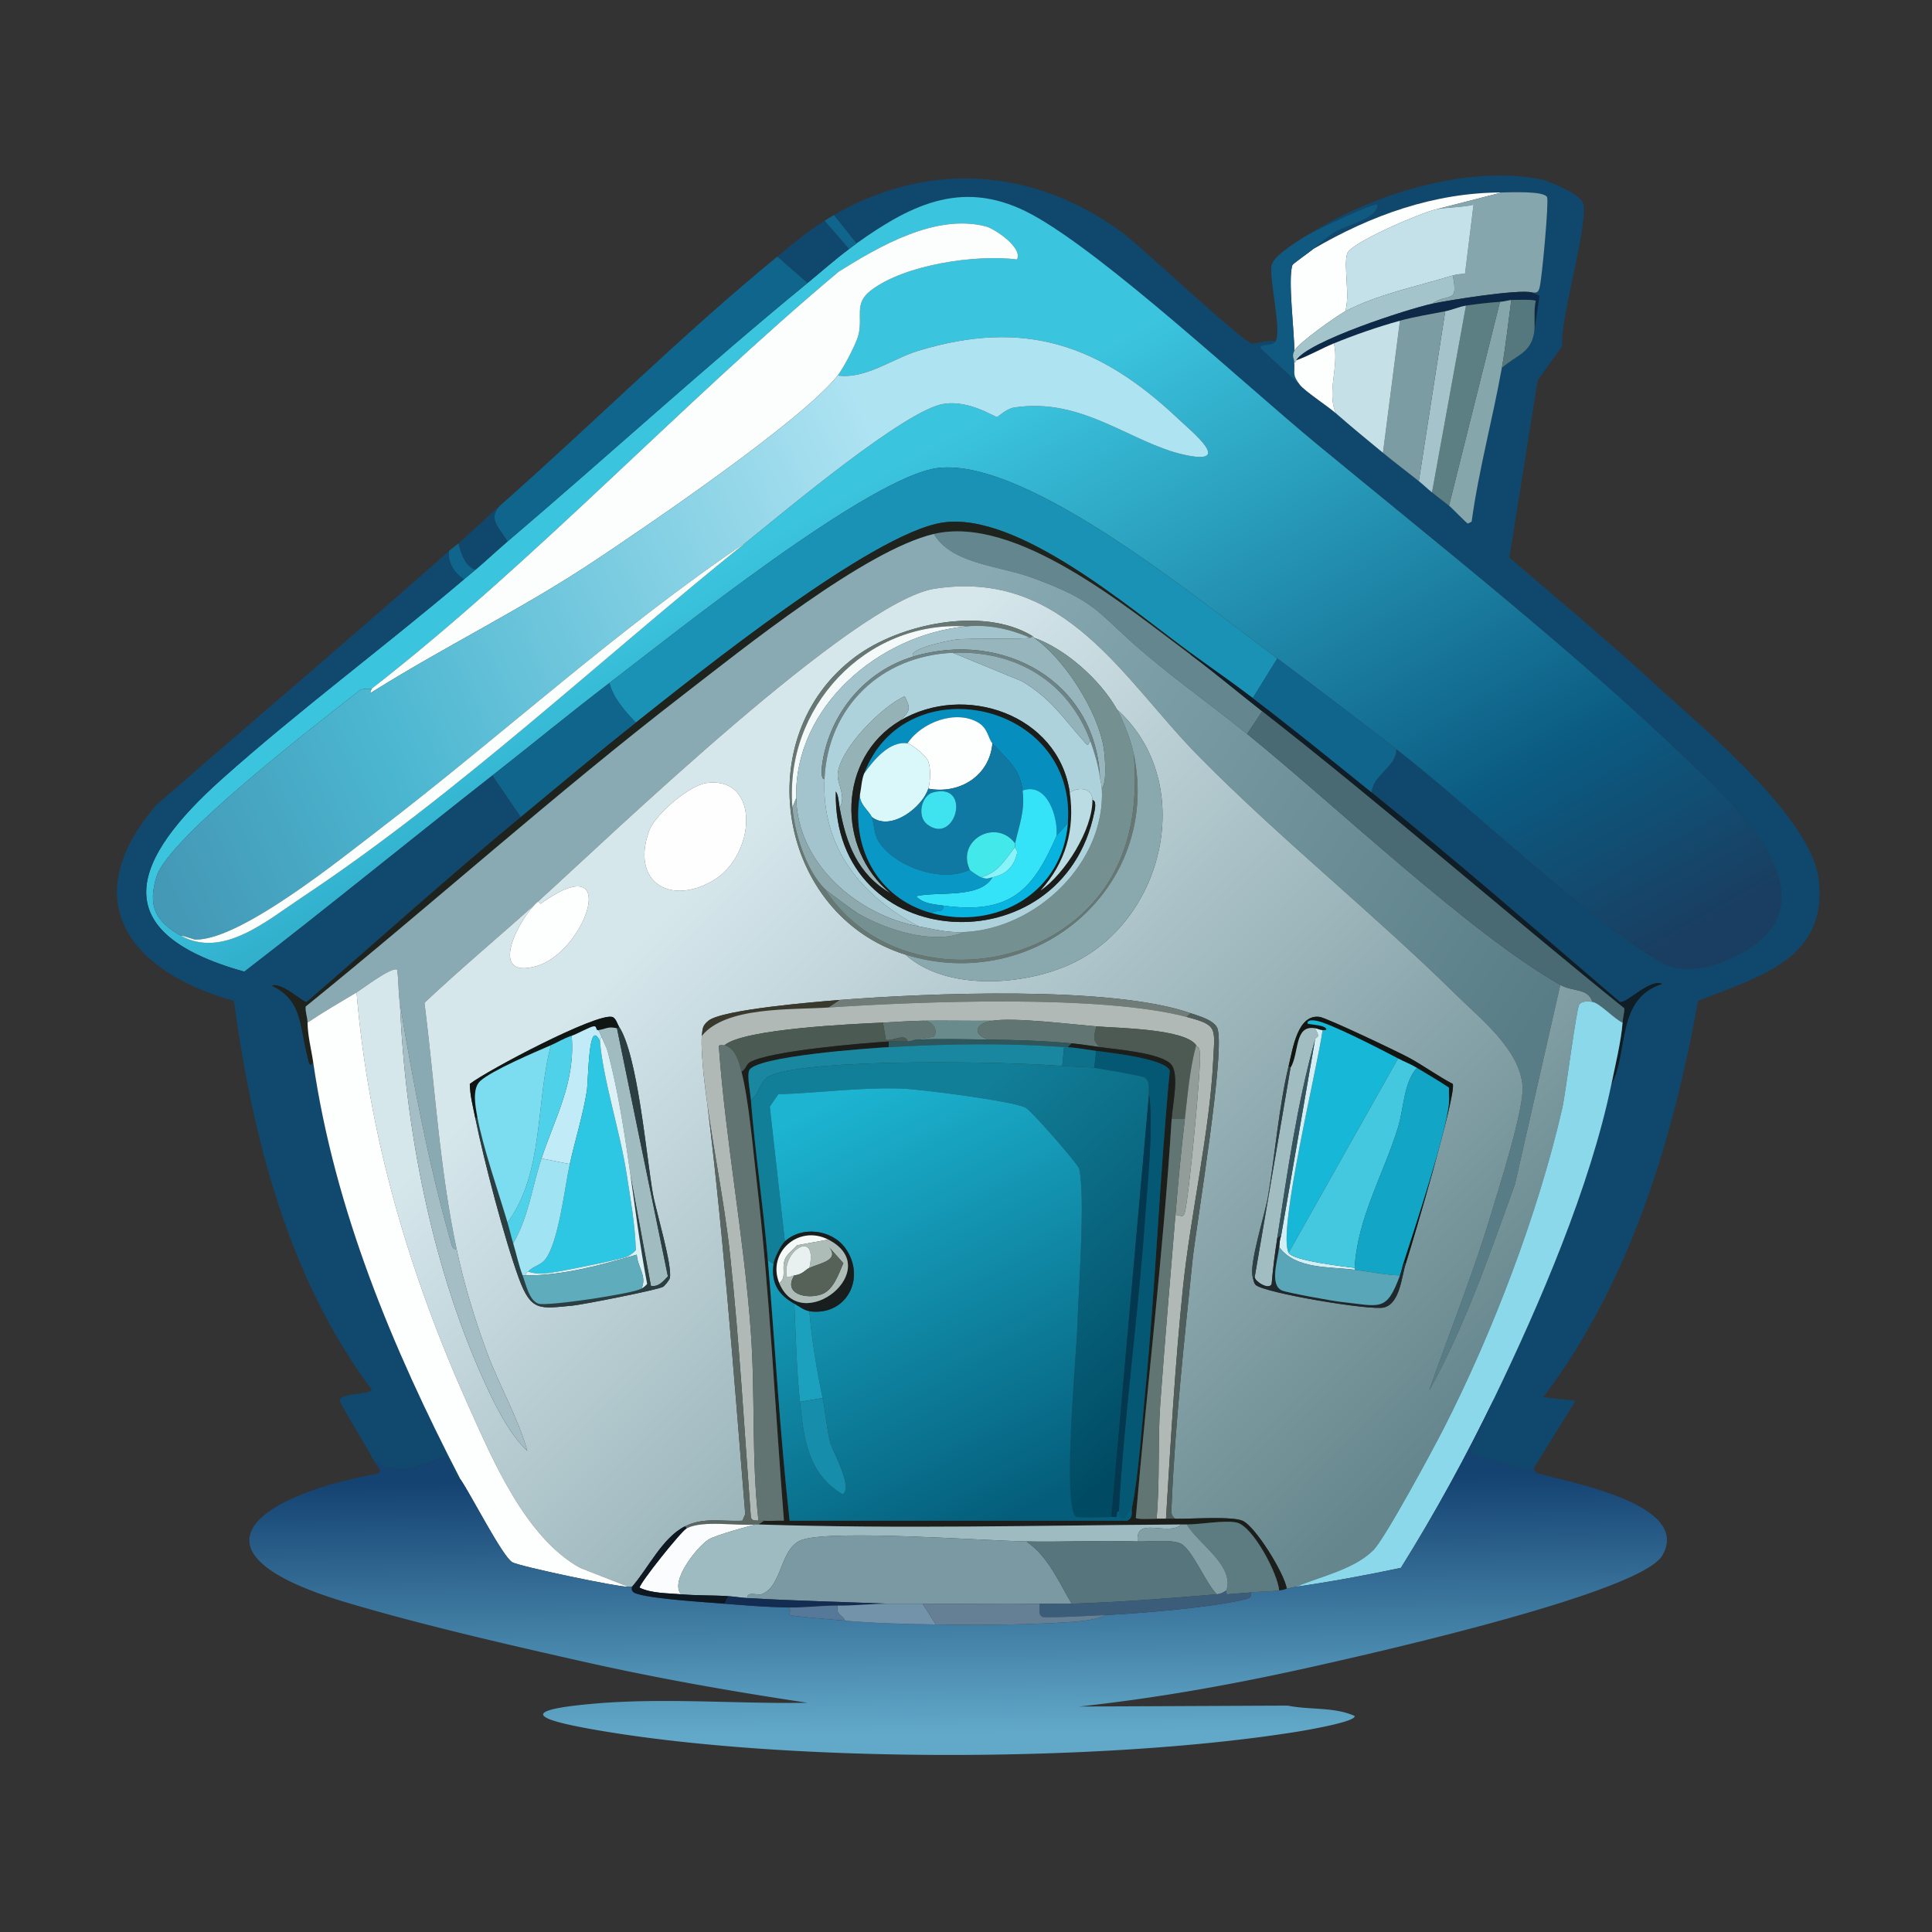 <svg xmlns="http://www.w3.org/2000/svg" width="1024" height="1024"><rect width="100%" height="100%" fill="#333333" stroke="none"/><defs><linearGradient id="a" x1="437.832" x2="683.175" y1="180.757" y2="614.128" gradientUnits="userSpaceOnUse"><stop offset="15.261%" style="stop-color:#3bc4de"/><stop offset="76.506%" style="stop-color:#0b5b82"/><stop offset="100%" style="stop-color:#193e61"/></linearGradient></defs><defs><linearGradient id="b" x1="604.15" x2="86.617" y1="229.26" y2="463.318" gradientUnits="userSpaceOnUse"><stop offset="22.535%" style="stop-color:#aee3f2"/><stop offset="76.409%" style="stop-color:#4bb6d0"/><stop offset="100%" style="stop-color:#4499b7"/></linearGradient></defs><defs><linearGradient id="c" x1="298.601" x2="730.536" y1="379.667" y2="667.405" gradientUnits="userSpaceOnUse"><stop offset="27.36%" style="stop-color:#89aab2"/><stop offset="100%" style="stop-color:#597d86"/></linearGradient></defs><defs><linearGradient id="d" x1="333.43" x2="737.541" y1="396.832" y2="794.555" gradientUnits="userSpaceOnUse"><stop offset="13.227%" style="stop-color:#d6e7ec"/><stop offset="100%" style="stop-color:#64868c"/></linearGradient></defs><defs><linearGradient id="e" x1="456.447" x2="594.332" y1="631.604" y2="781.95" gradientUnits="userSpaceOnUse"><stop offset="0%" style="stop-color:#127f99"/><stop offset="100%" style="stop-color:#004a63"/></linearGradient></defs><defs><linearGradient id="f" x1="446.507" x2="557.656" y1="580.807" y2="795.772" gradientUnits="userSpaceOnUse"><stop offset="0%" style="stop-color:#1cb4d1"/><stop offset="100%" style="stop-color:#045d7a"/></linearGradient></defs><defs><linearGradient id="g" x1="508.1" x2="509.139" y1="783.142" y2="919.138" gradientUnits="userSpaceOnUse"><stop offset="0%" style="stop-color:#144271"/><stop offset="100%" style="stop-color:#62a9c9"/></linearGradient></defs><path fill="#10476d" d="M676 181c-1.999 2.762-7.704.776-8 3.5l21 19.5c2.384 3.15 14.954 11.452 19 15 8.223 7.21 16.571 14.048 25 21 6.291 5.189 12.658 9.946 19 15 2.282 1.819 4.547 4.061 7 6a833 833 0 0 0 9 7c1.465 1.126 9.32 9.385 10 9.5l2-1c3.753-27.454 11.139-54.302 16-81.5 7.374-6.56 14.966-7.661 17-18l3-20.5c-1.366.044-3.641-1.409-4-1.5 2.49.261 3.258.076 4-2.5 1.238-4.297 5.023-45.82 4-48-1.627-3.469-19.826-2.511-24-2.5-36.049.091-69.314 12.11-100 30 4.07-3.461 6.794-6.046 11.5-9 5.948-3.733 22.845-7.092 22.5-14.5-.976-1.699-33.414 13.98-36 15.5 33.118-20.947 83.257-36.619 122.5-29 4.929.957 20.774 7.939 22.5 12.5 3.521 9.304-12.423 62.265-11 76l-13 18-15 94c25.529 22.066 51.681 43.636 76.5 66.5 24.995 23.026 83.754 71.042 87.5 104.5 4.753 42.458-32.914 51.423-64 64-13.405 74.092-36.249 149.361-82 210l17 2-22 35.5c-.353-.101-2.249 1.631-4.5 1a1909 1909 0 0 1-29.5-8.5l13-29.5c24.107-49.837 50.778-111.973 62-166 9.451-17.828 2.324-45.624 27-53.5-6.43-3.176-19.16 10.845-22.5 9.5-43.531-37.334-86.881-74.971-131.5-111 .335-8.907 13.619-14.032 13-23 39.381 30.507 101.718 90.548 140.5 113 14.368 8.318 36.149.172 49-9 40.465-28.882-13.427-77.265-35-98-59.382-57.076-132.937-115.109-197-168-37.854-31.253-111.35-99.753-150-121-35.788-19.674-63.44-6.446-93.5 15l-12-15c49.876-28.974 105.72-25.153 152.5 9 9.87 7.206 63.592 57.869 69 59 1.846.386 9.441-2.228 12.5-1"/><path fill="#fdfefe" d="m796 102-35 9c-7.166 1.539-45.193 17.539-47 23.5-1.978 6.526 1.689 22.514-1 30.5-4.646 2.447-25.177 17.029-27 21 .15-9.658-3.544-37.815-1-45.5.231-.697 9.155-6.931 11-8.5 30.686-17.89 63.951-29.909 100-30"/><path fill="#84a6ac" d="M812 155c-7.159-1.81-43.836 4.021-53 6 8.636-6.184 14.167.729 11-15 1.663-.515 4.659-.866 6.5-1l4.5-36.5c-5.818 1.454-14.616 1.344-20 2.5l35-9c4.174-.011 22.373-.969 24 2.5 1.023 2.18-2.762 43.703-4 48-.742 2.576-1.51 2.761-4 2.5"/><path fill="url(#a)" d="M740 397c-20.872-16.168-41.8-32.258-63-48-39.413-29.267-131.742-106.211-179.5-101-35.921 3.919-141.126 88.532-174.5 114-20.946 15.985-41.276 32.756-62 49-43.984 34.476-87.219 69.892-131.5 104-75.769-21.142-58.87-60.106-12-102 40.366-36.081 86.684-70.484 128.5-106 1.978-1.68 4.014-3.311 6-5 5.766-4.902 11.281-10.132 17-15 53.042-45.151 105.252-92.985 159-137 7.192-5.889 14.592-12.504 22-18 1.291-.958 2.733-2.096 4-3 30.06-21.446 57.712-34.674 93.5-15 38.65 21.247 112.146 89.747 150 121 64.063 52.891 137.618 110.924 197 168 21.573 20.735 75.465 69.118 35 98-12.851 9.172-34.632 17.318-49 9-38.782-22.452-101.119-82.493-140.5-113m-543-32c-.3.233-4.733-.389-6.5 1-21.204 16.664-100.97 77.755-107.5 98.5-4.862 15.448-.76 23.938 13 31.5 21.995 12.088 45.077-7.777 63.5-20 83.368-55.31 158.618-126.489 236.5-189 19.315-15.503 84.038-70.124 104.5-73 13.655-1.919 26.52 7.091 28 7 .514-.031 4.856-4.361 9-5 36.31-5.602 61.753 18.714 90 25 26.713 5.944 4.643-11.768-3-19-41.529-39.296-81.468-53.287-138-36-13.424 4.105-28.105 15.192-42.5 13 3.09-3.918 9.827-16.76 11-21.5 2.454-9.917-2.55-16.51 6.5-23.5 17.87-13.802 55.654-19.232 77.5-16.5 3.33-6.123-11.855-16.303-16.5-17.5-26.618-6.862-56.314 10.435-78 24-83.674 70.141-161.612 154.224-247.5 221" style="fill:url(#a)"/>/&gt;<path fill="#105a82" d="M696 132c-1.845 1.569-10.769 7.803-11 8.5-2.544 7.685 1.15 35.842 1 45.5-1.418 3.089-.134 3.59 0 6 .367 6.593-1.168 6.492 3 12l-21-19.5c.296-2.724 6.001-.738 8-3.5 3.629-5.015-3.547-33.4-2-40.5 1.153-5.29 15.32-13.749 20-16.5 2.586-1.52 35.024-17.199 36-15.5.345 7.408-16.552 10.767-22.5 14.5-4.706 2.954-7.43 5.539-11.5 9"/><path fill="#c4e1e9" d="M770 146c-18.518 5.735-39.685 9.879-57 19 2.689-7.986-.978-23.974 1-30.5 1.807-5.961 39.834-21.961 47-23.5 5.384-1.156 14.182-1.046 20-2.5l-4.5 36.5c-1.841.134-4.837.485-6.5 1"/><path fill="#10658c" d="m442 114 12 15c-1.267.904-2.709 2.042-4 3l-13-15c1.735-1.098 3.231-1.972 5-3"/><path fill="#10476d" d="M450 132c-7.408 5.496-14.808 12.111-22 18l-16-14c8.806-7.192 15.183-12.785 25-19z"/><path fill="#fcfefe" d="M444 199c-18.82 23.869-99.906 78.956-128.5 98-38.389 25.569-78.634 45.028-117 69-2.137 1.335-2.947 2.159-1.5-1 85.888-66.776 163.826-150.859 247.5-221 21.686-13.565 51.382-30.862 78-24 4.645 1.197 19.83 11.377 16.5 17.5-21.846-2.732-59.63 2.698-77.5 16.5-9.05 6.99-4.046 13.583-6.5 23.5-1.173 4.74-7.91 17.582-11 21.5"/><path fill="#10658c" d="M428 150c-53.748 44.015-105.958 91.849-159 137-4.05-6.913-10.91-12.08-4-19 48.789-42.959 97.032-91.194 147-132z"/><path fill="#a3c4ca" d="M770 146c3.167 15.729-2.364 8.816-11 15-12.881 2.783-65.987 19.941-72 30-.152.254.143 1.164-1 1-.134-2.41-1.418-2.911 0-6 1.823-3.971 22.354-18.553 27-21 17.315-9.121 38.482-13.265 57-19"/><path fill="#0c2a47" d="M812 155c.359.091 2.634 1.544 4 1.5l-3 20.5c.914-4.645-.375-12.27 1-17.5-.647-.912-11.012-.54-13-.5-.919.019-3.874.855-6 1-5.954.406-12.103 1.108-18 2-3.601.545-7.451 2.3-11 3-8.126 1.604-15.979 2.785-24 5-11.64 3.215-23.83 7.418-35 12-6.739 2.764-13.126 6.535-20 9 6.013-10.059 59.119-27.217 72-30 9.164-1.979 45.841-7.81 53-6"/><path fill="#85a7ac" d="M796 195c-4.861 27.198-12.247 54.046-16 81.5l-2 1c-.68-.115-8.535-8.374-10-9.5l27-108c2.126-.145 5.081-.981 6-1-1.607 11.927-2.885 24.168-5 36"/><path fill="#55787e" d="M813 177c-2.034 10.339-9.626 11.44-17 18 2.115-11.832 3.393-24.073 5-36 1.988-.04 12.353-.412 13 .5-1.375 5.23-.086 12.855-1 17.5"/><path fill="#5c7f83" d="m795 160-27 108a833 833 0 0 1-9-7l18-99c5.897-.892 12.046-1.594 18-2"/><path fill="#a4c3ca" d="M759 261c-2.453-1.939-4.718-4.181-7-6l14-90c3.549-.7 7.399-2.455 11-3z"/><path fill="#7a9ca2" d="m766 165-14 90c-6.342-5.054-12.709-9.811-19-15l9-70c8.021-2.215 15.874-3.396 24-5"/><path fill="#c6e0e8" d="M733 240c-8.429-6.952-16.777-13.79-25-21-4.985-11.289 1.92-24.764-1-37 11.17-4.582 23.36-8.785 35-12z"/><path fill="url(#b)" d="M396 287c-68.677 46.283-129.878 102.744-195.5 153-19.923 15.258-73.41 58.608-97 58-1.103-.028-5.747-2.022-7.5-2-13.76-7.562-17.862-16.052-13-31.5 6.53-20.745 86.296-81.836 107.5-98.5 1.767-1.389 6.2-.767 6.5-1-1.447 3.159-.637 2.335 1.5 1 38.366-23.972 78.611-43.431 117-69 28.594-19.044 109.68-74.131 128.5-98 14.395 2.192 29.076-8.895 42.5-13 56.532-17.287 96.471-3.296 138 36 7.643 7.232 29.713 24.944 3 19-28.247-6.286-53.69-30.602-90-25-4.144.639-8.486 4.969-9 5-1.48.091-14.345-8.919-28-7-20.462 2.876-85.185 57.497-104.5 73" style="fill:url(#b)"/>/&gt;<path fill="#fdfefe" d="M708 219c-4.046-3.548-16.616-11.85-19-15-4.168-5.508-2.633-5.407-3-12 1.143.164.848-.746 1-1 6.874-2.465 13.261-6.236 20-9 2.92 12.236-3.985 25.711 1 37"/><path fill="#1a92b5" d="m677 349-13 21c-10.807-8.236-22.04-15.982-33-24-31.682-23.177-91.734-75.116-131.5-69-37.36 5.746-129.579 79.954-162.5 106-5.514-5.726-12.032-13.08-14-21 33.374-25.468 138.579-110.081 174.5-114 47.758-5.211 140.087 71.733 179.5 101"/><path fill="#10476d" d="M269 287c-5.719 4.868-11.234 10.098-17 15-5.317-1.599-7.931-8.907-9-14 7.39-6.556 14.567-13.455 22-20-6.91 6.92-.05 12.087 4 19"/><path fill="#1e231e" d="M631 346v1c-34.045-25.38-92.657-74.184-136-64-36.305 8.53-101.14 60.81-132.5 85-68.556 52.882-133.233 111.07-200.5 165.5-.214 3.031.936 5.461 1 8.5.158 7.46 1.951 13.786 3 21-2.034 3.933-2.673-1.31-3-2.5-4.336-15.756-2.357-30.164-19-38 4.652-2.646 16.735 8.745 18.5 8.5 37.814-32.607 75.011-66.21 113.5-98 20.166-16.656 40.512-33.791 61-50 32.921-26.046 125.14-100.254 162.5-106 39.766-6.116 99.818 45.823 131.5 69"/><path fill="#64878f" d="M631 347c12.878 9.6 25.334 20.096 38 30l-8 12c-17.602-14.224-36.169-27.408-53.5-42-26.99-22.725-24.523-27.77-61-41-16.654-6.04-42.384-7.161-51.5-23 43.343-10.184 101.955 38.62 136 64"/><path fill="url(#c)" d="M495 283c9.116 15.839 34.846 16.96 51.5 23 36.477 13.23 34.01 18.275 61 41 17.331 14.592 35.898 27.776 53.5 42 45.826 37.03 118.323 106.039 166 133l-24 105.5c-13.344 37.044-26.543 75.441-45.5 109.5 10.752-30.718 23.119-61.301 32.5-92.5 4.205-13.985 18.015-57.065 17-69-1.652-19.435-22.229-35.43-35.5-48.5-43.911-43.247-92.715-82.146-136-126-40.232-40.761-70.752-99.507-140-89-42.738 6.484-172.044 131.215-210.5 166-19.851 17.956-40.515 35.108-60 53.5 5.426 43.137 7.996 87.998 17 130.5-2.161.501-2.569-1.985-3-3.5-11.834-41.587-19.881-83.856-27-126.5-.976-5.846-.603-12.132-1.5-18-2.556-2.041-19.007 10.514-21.5 12-8.761 5.223-17.516 10.335-26 16-.064-3.039-1.214-5.469-1-8.5 67.267-54.43 131.944-112.618 200.5-165.5 31.36-24.19 96.195-76.47 132.5-85" style="fill:url(#c)"/>/&gt;<path fill="#fafefd" d="M396 287c-77.882 62.511-153.132 133.69-236.5 189-18.423 12.223-41.505 32.088-63.5 20 1.753-.022 6.397 1.972 7.5 2 23.59.608 77.077-42.742 97-58 65.622-50.256 126.823-106.717 195.5-153"/><path fill="#10658c" d="M252 302c-1.986 1.689-4.022 3.32-6 5-5.079-2.609-9.146-9.741-8-15 1.583-1.404 3.436-2.612 5-4 1.069 5.093 3.683 12.401 9 14"/><path fill="#10486e" d="M246 307c-41.816 35.516-88.134 69.919-128.5 106-46.87 41.894-63.769 80.858 12 102 44.281-34.108 87.516-69.524 131.5-104l15 22c-38.489 31.79-75.686 65.393-113.5 98-1.765.245-13.848-11.146-18.5-8.5 16.643 7.836 14.664 22.244 19 38 .327 1.19.966 6.433 3 2.5 11.374 78.209 42.008 151.453 78 221-.096-.138-1.657.337-3-1.5-1.492-2.041-3.06-10.466-5.5-10.5-12.691 5.166-26.531 10.558-37.5 2-5.587-10.659-12.463-20.779-18-31.5.258-4.685 15.975-2.924 17-6-44.148-58.97-63.275-133.83-73-206-55.663-15.504-84.378-53.578-41-104 51.593-44.921 103.822-89.115 155-134.5-1.146 5.259 2.921 12.391 8 15"/><path fill="url(#d)" d="M827 522c6.783 3.836 14.656 1.487 17 9-2.014-.274-5.566-.639-7 1.5-1.552 2.315-7.174 47.024-9 55-12.735 55.613-37.044 119.291-63 170-5.576 10.894-30.702 57.601-37 64-10.128 10.29-28.186 14.055-41 19.5-1.494.215-3.269.771-5 1-1.21-8.054-16.753-33.21-23.5-36-5.961-2.464-27.565-.868-35.5-1-2.895-1.879-2.117-4.655-2-7.5 1.698-41.261 6.746-87.633 11-129 1.905-18.525 18.179-114.753 13-124-2.328-4.156-9.864-6.05-14-7.5-41.961-14.711-139.886-10.628-186-7-12.192.959-62.089 5.014-69.5 11-3.269 2.64-3.092 4.225-3.5 8-.506 4.687.456 15.929 1 21 10.011 77.211 15.62 154.872 22 232.5l-1.5 3.5c-10.999.554-20.462-2.006-30.5 3-11.85 5.909-19.589 22.447-28 32-.657.031-1.35-.067-2 0l-25.5-10c-28.997-15.98-46.427-57.349-59.5-86.5-30.955-69.027-52.75-142.745-59-218.5 2.493-1.486 18.944-14.041 21.5-12 .897 5.868.524 12.154 1.5 18 2.633 64.793 16.542 136.854 43 196.5 5.879 13.255 14.192 30.982 24.5 40.5-4.858-17.455-15.028-34.87-21.5-52.5-6.505-17.719-12.079-35.993-16-54.5-9.004-42.502-11.574-87.363-17-130.5 19.485-18.392 40.149-35.544 60-53.5-9.276 7.566-27.622 41.932-.5 34 26.292-7.689 45.103-63.916 2-33-.073.053-1.023-1.389-1.5-1 38.456-34.785 167.762-159.516 210.5-166 69.248-10.507 99.768 48.239 140 89 43.285 43.854 92.089 82.753 136 126 13.271 13.07 33.848 29.065 35.5 48.5 1.015 11.935-12.795 55.015-17 69-9.381 31.199-21.748 61.782-32.5 92.5 18.957-34.059 32.156-72.456 45.5-109.5zm-347-16c22.063 20.05 66.154 16.528 91.5 3 47.178-25.18 61.729-95.945 20.5-133-8.688-15.457-27.146-32.107-44-38-.058-.04.149-.307-1-1-26.022-15.694-70.012-6.422-93.5 11-57.584 42.712-41.047 137.02 26.5 158m-105.5-91c-9.209 1.228-27.341 16.713-30.5 25.5-9.567 26.609 10.612 39.522 33.5 26.5 23.35-13.285 25.68-55.825-3-52M252 593c4.481 22.116 15.358 63.627 23 84.5 6.52 17.807 11.035 16.122 28.5 14.5 5.172-.48 45.686-8.422 48-10 .976-.665 3.251-3.542 3.5-4.5 1.612-6.193-7.46-36.082-9-45-3.501-20.271-8.038-73.61-18-88.5-.65-.971-1.553-4.462-3.5-5-8.233-2.274-65.888 28.12-75.5 35.5.122 6.205 1.761 12.383 3 18.5m431-28c-5.276 21.969-7.121 46.984-11 69.5-1.613 9.361-10.133 35.627-8 42.5.353 1.138.574 3.109 1.5 4 4.431 4.267 60.998 13.752 68 12 8.547-2.139 9.368-16.439 11.5-23 3.633-11.18 27.036-90.329 25-95.5-7.724-4.049-14.911-9.277-22.5-13.5-5.73-3.189-44.164-21.439-48-22-11.718-1.714-14.267 16.701-16.5 26" style="fill:url(#d)"/>/&gt;<path fill="#677874" d="M547 337c.154 1.107-.62.823-1 1-11.001-4.718-22.021-7.142-34-6-53.283-3.202-96.405 43.084-92 96 1.132 13.601 7.21 33.017 17 43 28.601 44.866 94.212 49.062 133.5 16 26.45-22.259 33.132-53.756 30.5-87 14.485 71.268-52.997 127.122-121 106-67.547-20.98-84.084-115.288-26.5-158 23.488-17.422 67.478-26.694 93.5-11"/><path fill="#f4f9fa" d="M512 332c-45.904 4.377-91.157 42.417-90 91l-2 5c-4.405-52.916 38.717-99.202 92-96"/><path fill="#a4c4cd" d="M546 338c-2.123.991-32.291.065-39.5 1-3.348.434-25.494 4.807-22.5 9-25.316 7.602-43.618 29.525-48 55.5-.157.931-1.543 9.587 1 9.5-1.582 36.05 19.299 61.927 50 78-31.944-5.842-64.156-32.566-65-68-1.157-48.583 44.096-86.623 90-91 11.979-1.142 22.999 1.282 34 6"/><path fill="#97b5bc" d="M548 338c16.215 11.196 33.944 39.023 37 58.5.703 4.477 1.805 18.091-1 21.5-.109-2.091-.732-3.915-1-6-2.426-51.144-51.633-78.223-99-64-2.994-4.193 19.152-8.566 22.5-9 7.209-.935 37.377-.009 39.5-1 .38-.177 1.154.107 1-1 1.149.693.942.96 1 1"/><path fill="#759090" d="M592 376c3.638 6.473 7.513 16.685 9 24 2.632 33.244-4.05 64.741-30.5 87-39.288 33.062-104.899 28.866-133.5-16 1.151 1.174 15.56 11.858 17.5 13 14.73 8.672 40.449 17.068 56.5 10 38.059-1.656 75.063-36.546 73-76 2.805-3.409 1.703-17.023 1-21.5-3.056-19.477-20.785-47.304-37-58.5 16.854 5.893 35.312 22.543 44 38"/><path fill="#6d8386" d="M583 412c-.764-5.951-2.921-13.329-5-19-11.647-31.769-39.632-48.393-73-47-37.994 1.586-66.322 28.758-68 67-2.543.087-1.157-8.569-1-9.5 4.382-25.975 22.684-47.898 48-55.5 47.367-14.223 96.574 12.856 99 64"/><path fill="#aed2db" d="m505 346 36.5 15c16.036 9.486 21.924 19.679 33.5 32.5 2.527 2.799 1.176.316 3-.5 2.079 5.671 4.236 13.049 5 19 .268 2.085.891 3.909 1 6 2.063 39.454-34.941 74.344-73 76-9.356.407-15.223-1.395-24-3-30.701-16.073-51.582-41.95-50-78 1.678-38.242 30.006-65.414 68-67m-60 82c-.45-2.5-.574-6.537-2-8.5-1.869 86.754 120.303 93.625 137 11 .262-1.298 1.375-6.088-1-6.5-.044-6.255-6.919-7.21-12-4-6.02-41.369-55.842-58.31-90-38 5.113-5.035 6.067-6.108 2.5-13-12.179 5.509-34.671 28.098-35.5 41.5-.308 4.972 4.725 11.83 1 17.5"/><path fill="#93b2b9" d="M578 393c-1.824.816-.473 3.299-3 .5-11.576-12.821-17.464-23.014-33.5-32.5L505 346c33.368-1.393 61.353 15.231 73 47"/><path fill="#0f1d26" d="M664 370c21.273 16.212 42.188 33.194 63 50 44.619 36.029 87.969 73.666 131.5 111 3.34 1.345 16.07-12.676 22.5-9.5-24.676 7.876-17.549 35.672-27 53.5 1.975-9.506 5.371-23.736 6-33 .178-2.622.859-4.899 1-7.5-64.342-51.952-126.836-106.547-192-157.5-12.666-9.904-25.122-20.4-38-30v-1c10.96 8.018 22.193 15.764 33 24"/><path fill="#10658c" d="M740 397c.619 8.968-12.665 14.093-13 23-20.812-16.806-41.727-33.788-63-50l13-21c21.2 15.742 42.128 31.832 63 48m-403-14c-20.488 16.209-40.834 33.344-61 50l-15-22c20.724-16.244 41.054-33.015 62-49 1.968 7.92 8.486 15.274 14 21"/><path fill="#95b3b7" d="M477 382c-33.067 19.661-33.796 67.992-5 91.5-17.646-10.223-23.635-26.82-27-45.5 3.725-5.67-1.308-12.528-1-17.5.829-13.402 23.321-35.991 35.5-41.5 3.567 6.892 2.613 7.965-2.5 13"/><path fill="#1a1d19" d="M567 420c2.862 19.668-2.19 37.309-15.5 52 12.946-8.877 27.61-32.311 27.5-48 2.375.412 1.262 5.202 1 6.5-16.697 82.625-138.869 75.754-137-11 1.426 1.963 1.55 6 2 8.5 3.365 18.68 9.354 35.277 27 45.5-28.796-23.508-28.067-71.839 5-91.5 34.158-20.31 83.98-3.369 90 38m-109-10c-1.401 3.7-1.322 6.52-2 10-5.403 27.723 8.301 56.118 38 64 34.269 9.094 69.396-10.909 72-48 4.503-64.152-86.198-83.559-108-26"/><path fill="#068ebe" d="M566 436c-.821 1.621-5.816 6.577-6 7 .87-10.132-5.151-28.698-18-24-1.518-12.195-8.875-16.928-16-25-2.255-2.555-2.282-7.882-7.5-11-11.835-7.071-30.203-.152-37.5 11-9.551-1.522-18.202 9.159-23 16 21.802-57.559 112.503-38.152 108 26"/><path fill="#8aa9af" d="M480 506c68.003 21.122 135.485-34.732 121-106-1.487-7.315-5.362-17.527-9-24 41.229 37.055 26.678 107.82-20.5 133-25.346 13.528-69.437 17.05-91.5-3"/><path fill="#496a73" d="M860 542c-4.145-1.717-12.189-10.482-16-11-2.344-7.513-10.217-5.164-17-9-47.677-26.961-120.174-95.97-166-133l8-12c65.164 50.953 127.658 105.548 192 157.5-.141 2.601-.822 4.878-1 7.5"/><path fill="#fdfefe" d="M526 394c-1.486 17.32-17.557 27.119-34 24 1.192-3.903 1.399-10.705 0-14.5-1.037-2.814-8.878-9.162-11-9.5 7.297-11.152 25.665-18.071 37.5-11 5.218 3.118 5.245 8.445 7.5 11"/><path fill="#daf7f9" d="M481 394c2.122.338 9.963 6.686 11 9.5 1.399 3.795 1.192 10.597 0 14.5-2.914 9.542-19.654 22.976-30 15-1.408-3.399-7.461-7.207-6-13 .678-3.48.599-6.3 2-10 4.798-6.841 13.449-17.522 23-16"/><path fill="#0f79a3" d="M542 419c1.35 10.846-1.789 18.125-4 28-10.109-13.486-31.341-1.745-24 14-14.604 7.075-39.233-1.362-48-14.5-3.084-4.622-2.559-10.021-4-13.5 10.346 7.976 27.086-5.458 30-15 16.443 3.119 32.514-6.68 34-24 7.125 8.072 14.482 12.805 16 25m-47.5 1c-6.133 1.662-8.692 12.709-3 17 15.037 11.335 23.863-22.653 3-17"/><path fill="#fefeff" d="M374.5 415c28.68-3.825 26.35 38.715 3 52-22.888 13.022-43.067.109-33.5-26.5 3.159-8.787 21.291-24.272 30.5-25.5"/><path fill="#34e3f8" d="M560 443c-12.329 28.351-24.031 41.949-60 37-5.052-.695-10.865-1.044-14.5-5 11.827-2.722 33.771 1.493 40.5-10 7.215-1.514 11.236-5.48 13-12.5.511-2.033-1.156-2.873-1-3.5.142-.572-.132-1.412 0-2 2.211-9.875 5.35-17.154 4-28 12.849-4.698 18.87 13.868 18 24"/><path fill="#bbdce3" d="M579 424c.11 15.689-14.554 39.123-27.5 48 13.31-14.691 18.362-32.332 15.5-52 5.081-3.21 11.956-2.255 12 4"/><path fill="#0997c5" d="M456 420c-1.461 5.793 4.592 9.601 6 13 1.441 3.479.916 8.878 4 13.5 8.767 13.138 33.396 21.575 48 14.5.288.617 4.868 3.635 6 4 3.473 1.119 2.873.656 6 0-6.729 11.493-28.673 7.278-40.5 10 3.635 3.956 9.448 4.305 14.5 5 .281 4.482-4.158 1.798-6 4-29.699-7.882-43.403-36.277-38-64"/><path fill="#3ee3ef" d="M494.5 420c20.863-5.653 12.037 28.335-3 17-5.692-4.291-3.133-15.338 3-17"/><path fill="#8da9ae" d="M422 423c.844 35.434 33.056 62.158 65 68 8.777 1.605 14.644 3.407 24 3-16.051 7.068-41.77-1.328-56.5-10-1.94-1.142-16.349-11.826-17.5-13-9.79-9.983-15.868-29.399-17-43z"/><path fill="#06b4df" d="M566 436c-2.604 37.091-37.731 57.094-72 48 1.842-2.202 6.281.482 6-4 35.969 4.949 47.671-8.649 60-37 .184-.423 5.179-5.379 6-7"/><path fill="#43e8ea" d="M538 447c-.132.588.142 1.428 0 2-5.745 6.997-8.427 13.157-18 16-1.132-.365-5.712-3.383-6-4-7.341-15.745 13.891-27.486 24-14"/><path fill="#87f3fa" d="M538 449c-.156.627 1.511 1.467 1 3.5-1.764 7.02-5.785 10.986-13 12.5-3.127.656-2.527 1.119-6 0 9.573-2.843 12.255-9.003 18-16"/><path fill="#fdfefe" d="M285 478c.477-.389 1.427 1.053 1.5 1 43.103-30.916 24.292 25.311-2 33-27.122 7.932-8.776-26.434.5-34m-96 48c6.25 75.755 28.045 149.473 59 218.5 13.073 29.151 30.503 70.52 59.5 86.5l25.5 10c-4.369.447-57.697-10.757-61.5-13-5.228-3.084-22.011-36.086-27.5-44-35.992-69.547-66.626-142.791-78-221-1.049-7.214-2.842-13.54-3-21 8.484-5.665 17.239-10.777 26-16"/><path fill="#707c77" d="m631 537-2 2c-45.436-11.98-141.283-8.219-190-5l6-4c46.114-3.628 144.039-7.711 186 7"/><path fill="#393a2d" d="m445 530-6 4c-20.079 1.327-54.13-.668-67 15 .408-3.775.231-5.36 3.5-8 7.411-5.986 57.308-10.041 69.5-11"/><path fill="#8bd8ea" d="M844 531c3.811.518 11.855 9.283 16 11-.629 9.264-4.025 23.494-6 33-11.222 54.027-37.893 116.163-62 166-14.896 30.796-31.401 60.971-49.5 90-18.453 3.895-36.815 7.305-55.5 10 12.814-5.445 30.872-9.21 41-19.5 6.298-6.399 31.424-53.106 37-64 25.956-50.709 50.265-114.387 63-170 1.826-7.976 7.448-52.685 9-55 1.434-2.139 4.986-1.774 7-1.5"/><path fill="#a5bec5" d="M242 662c3.921 18.507 9.495 36.781 16 54.5 6.472 17.63 16.642 35.045 21.5 52.5-10.308-9.518-18.621-27.245-24.5-40.5-26.458-59.646-40.367-131.707-43-196.5 7.119 42.644 15.166 84.913 27 126.5.431 1.515.839 4.001 3 3.5"/><path fill="#b0b9b5" d="M629 539c16.617 4.381 14.864 5.703 14 23.5-1.805 37.191-12.051 81.642-16 120-4.187 40.671-6.495 81.685-9 122.5-1.655-.046-3.346.06-5 0 1.881-20.317.518-41.21 2-61.5 2.412-33.016 5.276-66.444 8-99.5 2.361-.354 3.981 2.18 5-1.5 2.1-7.581 8.667-76.281 8-84-.377-4.364-.59-2.438-2-4.5-6.009-8.786-41.836-9.076-53-10-13.303-1.102-43.403-4.839-55-3-12.315.126-24.687-.17-37 0-7.107.098-13.977.681-21 1-15.729.715-73.809 3.262-84 12-.326.279-2.618-.524-3 .5 3.618 50.677 13.4 101.221 17 152 2.341 33.024.264 66.512 4 99.5-1.459-.335-2.805.543-4-1.5-3.456-46.317-6.078-92.827-11-139-3.394-31.836-10.602-63.797-14-95.5-.544-5.071-1.506-16.313-1-21 12.87-15.668 46.921-13.673 67-15 48.717-3.219 144.564-6.98 190 5"/><path fill="#505e5b" d="M631 537c4.136 1.45 11.672 3.344 14 7.5 5.179 9.247-11.095 105.475-13 124-4.254 41.367-9.302 87.739-11 129-.117 2.845-.895 5.621 2 7.5-1.656-.028-3.345.046-5 0 2.505-40.815 4.813-81.829 9-122.5 3.949-38.358 14.195-82.809 16-120 .864-17.797 2.617-19.119-14-23.5z"/><path fill="#101613" d="M328 544c.12.717-.293 1.159-1 1-5.101-1.146-5.767.487-10 1-1.441.174-.418-2.406-2.5-2-2.26.441-8.624 4.034-11.5 5-4.792 1.61-7.027 3.282-11 5-8.546 3.696-31.358 13.373-37.5 19-4.395 4.026-2.48 13.648-1.5 19l-1 1c-1.239-6.117-2.878-12.295-3-18.5 9.612-7.38 67.267-37.774 75.5-35.5 1.947.538 2.85 4.029 3.5 5"/><path fill="#121613" d="m745 670-1-1c5.74-17.84 22.624-68.673 24-84.5.229-2.63-.161-5.357 0-8-5.511-3.714-11.343-7.027-17-10.5-3.358-2.061-6.647-3.218-10-5-7.69-4.087-36.756-19.072-43.5-20-1.241-.171-4.769-.697-4.5 1.5 2.109.676 9.441.745 10 3 .188.759-1.987.398-2 .5-1.495-.055-2.471-.741-4-1-11.121-1.882-8.229 13.055-13 21l-1-1c2.233-9.299 4.782-27.714 16.5-26 3.836.561 42.27 18.811 48 22 7.589 4.223 14.776 9.451 22.5 13.5 2.036 5.171-21.367 84.32-25 95.5"/><path fill="#617572" d="M489 541c4.497-.467 8.751 4.594 6 8.5l-9 1.5c-1.688.067-2.764.888-5 1-.797-4.942-9.316.547-11.5-1l-1.5-9c7.023-.319 13.893-.902 21-1"/><path fill="#698b8c" d="M526 541c-9.32 1.478-10.818 7.251-2 10-12.545-.185-25.475-.498-38 0l9-1.5c2.751-3.906-1.503-8.967-6-8.5 12.313-.17 24.685.126 37 0"/><path fill="#617572" d="M581 544c-1.009 5.628-2.401 6.86 2 11-4.966-.718-10-1.535-15-2-15.201-1.414-28.757-1.775-44-2-8.818-2.749-7.32-8.522 2-10 11.597-1.839 41.697 1.898 55 3"/><path fill="#16b7d7" d="m741 561-58 103c-6.122-10.776 15.556-99.391 18-118 .013-.102 2.188.259 2-.5-.559-2.255-7.891-2.324-10-3-.269-2.197 3.259-1.671 4.5-1.5 6.744.928 35.81 15.913 43.5 20"/><path fill="#4b5a53" d="m468 542 1.5 9c2.184 1.547 10.703-3.942 11.5 1-3.303.165-6.703-.212-10 0-14.004.901-63.34 5.005-73.5 11-2.137 1.261-2.277 4.164-4.5 5-1.186-4.689-3.152-12.579-9-14 10.191-8.738 68.271-11.285 84-12"/><path fill="#c0ebf7" d="M317 546c1.326 1.401 1.407 2.586 2 4-1.285-.036-1.083 1.006-1 2-6.227-13.774-6.066 20.795-7 26.5-2.112 12.9-6.18 25.758-9 38.5l-15-3c7.206-21.784 18.062-40.37 16-65 2.876-.966 9.24-4.559 11.5-5 2.082-.406 1.059 2.174 2.5 2"/><path fill="#a1bcc1" d="m327 545 27 131.5c-2.48 2.598-4.968 5.763-9 5L322 557c-.398-1.488-2.261-5.24-3-7-.593-1.414-.674-2.599-2-4 4.233-.513 4.899-2.146 10-1"/><path fill="#2b3e41" d="m252 593 1-1c2.932 16.017 11.125 39.639 16 56 1.079 3.622 1.89 7.376 3 11 1.718 5.61 2.893 11.508 5 17 1.51 3.936 3.424 13.521 8.5 15 4.928 1.436 49.924-5.301 54.5-8 1.197-.706 2.111-1.438 3-2.5-7.67-39.934-10.495-84.245-21-123.5l23 124.5c4.032.763 6.52-2.402 9-5L327 545c.707.159 1.12-.283 1-1 9.962 14.89 14.499 68.229 18 88.5 1.54 8.918 10.612 38.807 9 45-.249.958-2.524 3.835-3.5 4.5-2.314 1.578-42.828 9.52-48 10-17.465 1.622-21.98 3.307-28.5-14.5-7.642-20.873-18.519-62.384-23-84.5"/><path fill="#4c5a53" d="M634 554c-3.477 12.733-4.468 25.942-6 39h-7c.441-7.136 3.995-23.094 0-28.5-4.785-6.475-29.794-8.314-38-9.5-4.401-4.14-3.009-5.372-2-11 11.164.924 46.991 1.214 53 10"/><path fill="#a1bdc1" d="M697 545c3.308 5.63.54 4.071 0 6-9.605 34.322-14.512 69.83-20 105-1.259 8.069-2.32 16.338-3 24.5-1.286 3.453-8.659-1.128-9-3.5l19-111c4.771-7.945 1.879-22.882 13-21"/><path fill="#d3eef4" d="M701 546c-2.444 18.609-24.122 107.224-18 118 2.408 4.238 29.083 7.245 35 8v1c-13.462-1.697-31.448-.224-40-12 .238-2.081.239-4.005 1-6l18-104c.54-1.929 3.308-.37 0-6 1.529.259 2.505.945 4 1"/><path fill="#2ec7e3" d="M318 552c1.694 20.307 10.674 48.078 14 69.5 2.106 13.562 4.568 27.219 5 41-.281.83-3.554 3.108-4.5 3.5-3.863 1.599-31.258 7.063-37 8-5.094.831-10.414 1.78-15.5 0 2.055-2.76 6.425-3.222 9-6.5 7.117-9.058 10.322-38.403 13-50.5 2.82-12.742 6.888-25.6 9-38.5.934-5.705.773-40.274 7-26.5"/><path fill="#4fd1e9" d="M303 549c2.062 24.63-8.794 43.216-16 65-4.927 14.893-6.844 31.086-15 45-1.11-3.624-1.921-7.378-3-11 19.414-26.553 14.776-63.088 23-94 3.973-1.718 6.208-3.39 11-5"/><path fill="#dcf1f5" d="M322 557c10.505 39.255 13.33 83.566 21 123.5-.889 1.062-1.803 1.794-3 2.5 3.058-6.666-2.103-11.297-2.5-18-19.018 5.507-38.722 11-58.5 11-.609-1.925.882-1.842 1-2 5.086 1.78 10.406.831 15.5 0 5.742-.937 33.137-6.401 37-8 .946-.392 4.219-2.67 4.5-3.5-.432-13.781-2.894-27.438-5-41-3.326-21.422-12.306-49.193-14-69.5-.083-.994-.285-2.036 1-2 .739 1.76 2.602 5.512 3 7"/><path fill="#2d575c" d="M486 551c12.525-.498 25.455-.185 38 0 15.243.225 28.799.586 44 2l-2 2c-.654-.053-1.346.049-2 0-30.551-2.293-62.425-1.751-93 0v-3c3.297-.212 6.697.165 10 0 2.236-.112 3.312-.933 5-1"/><path fill="#34545e" d="m679 655-2 1c5.488-35.17 10.395-70.678 20-105z"/><path fill="#1b1e1a" d="M471 552v3c-10.124.58-71.401 4.815-74 12.5-1.079 3.191.695 11.652 1 15.5 2.232 28.196 6.62 56.635 9 85 3.858 45.986 6.404 92.123 11.5 138h179c3.479-2.107 1.939-4.244 2.5-7 3.42-16.803 5.258-43.628 7-61.5 5.504-56.486 7.61-113.482 13-170-2.008-6.366-32.396-9.616-39-10.5-4.891-.655-10.124-1.602-15-2l2-2c5 .465 10.034 1.282 15 2 8.206 1.186 33.215 3.025 38 9.5 3.995 5.406.441 21.364 0 28.5-4.361 70.574-12.993 141.058-19 211.5.653.986 9.124.432 11 .5 1.654.06 3.345-.046 5 0s3.344-.028 5 0c7.935.132 29.539-1.464 35.5 1 6.747 2.79 22.29 27.946 23.5 36-.257.034-.835.622-4 1-.812-9.19-14.022-34.129-22.5-36-6.467-1.427-19.029.989-26.5 1-.993.001-2.007-.007-3 0-74.625.495-149.42 2.412-224 0l3-2c3.433.318 7.038-.227 10.5 0-4.767-59.871-7.48-120.714-14.5-180.5-1.964-16.727-4.052-41.892-8-57.5 2.223-.836 2.363-3.739 4.5-5 10.16-5.995 59.496-10.099 73.5-11"/><path fill="#7cdcf0" d="M292 554c-8.224 30.912-3.586 67.447-23 94-4.875-16.361-13.068-39.983-16-56-.98-5.352-2.895-14.974 1.5-19 6.142-5.627 28.954-15.304 37.5-19"/><path fill="#627472" d="M384 554c5.848 1.421 7.814 9.311 9 14 3.948 15.608 6.036 40.773 8 57.5 7.02 59.786 9.733 120.629 14.5 180.5-3.462-.227-7.067.318-10.5 0-.961-.089-2.135.199-3 0-3.736-32.988-1.659-66.476-4-99.5-3.6-50.779-13.382-101.323-17-152 .382-1.024 2.674-.221 3-.5"/><path fill="#18879f" d="m564 555-1 10c-27.832-2.344-132.771-4.295-154.5 5-5.919 2.532-5.511 9.517-10.5 13-.305-3.848-2.079-12.309-1-15.5 2.599-7.685 63.876-11.92 74-12.5 30.575-1.751 62.449-2.293 93 0"/><path fill="#929d99" d="M623 644c1.401-17.004 3.013-34.061 5-51 1.532-13.058 2.523-26.267 6-39 1.41 2.062 1.623.136 2 4.5.667 7.719-5.9 76.419-8 84-1.019 3.68-2.639 1.146-5 1.5"/><path fill="#0e718c" d="M566 555c4.876.398 10.109 1.345 15 2l-1 9c-5.245-.719-11.678-.552-17-1l1-10c.654.049 1.346-.053 2 0"/><path fill="#045874" d="M600 799c-2.33 1.497-4.638 10.767-7 2 2.935-52.246 10.433-104.345 14-156.5 1.202-17.581 4.558-48.137 2-64.5-.388-2.479.92-6.797-2.5-9-1.309-.843-23.122-4.537-26.5-5l1-9c6.604.884 36.992 4.134 39 10.5-5.39 56.518-7.496 113.514-13 170-1.742 17.872-3.58 44.697-7 61.5"/><path fill="#44c8df" d="M741 561c3.353 1.782 6.642 2.939 10 5-7.054 7.89-6.94 21.557-10 31.5-7.659 24.889-21.513 47.912-23 74.5-5.917-.755-32.592-3.762-35-8z"/><path fill="url(#e)" d="M563 565c5.322.448 11.755.281 17 1 3.378.463 25.191 4.157 26.5 5 3.42 2.203 2.112 6.521 2.5 9l-20 224c-1.803.307-17.675.419-18.5 0-7.769-3.951.116-87.367.5-100.5.533-18.227 4.382-69.538 1-84-.616-2.636-25.712-31.199-28.5-32.5-7.565-3.531-54.807-9.565-65-10-21.022-.897-44.826 2.299-66 3l-4.5 6.5 8 71.5c-2.165 2.044-5.617 8.976-6 12l-3-2c-2.38-28.365-6.768-56.804-9-85 4.989-3.483 4.581-10.468 10.5-13 21.729-9.295 126.668-7.344 154.5-5" style="fill:url(#e)"/>/&gt;<path fill="#2c4045" d="m684 566-19 111h-1c-2.133-6.873 6.387-33.139 8-42.5 3.879-22.516 5.724-47.531 11-69.5z"/><path fill="#13a5c6" d="M744 669c-.726 2.257-1.184 4.786-2 7-8.076-.309-16.018-1.994-24-3v-1c1.487-26.588 15.341-49.611 23-74.5 3.06-9.943 2.946-23.61 10-31.5 5.657 3.473 11.489 6.786 17 10.5-.161 2.643.229 5.37 0 8-1.376 15.827-18.26 66.66-24 84.5"/><path fill="#5b6762" d="M402 806c.865.199 2.039-.089 3 0l-3 2c-.33.034-.672-.04-1 0-10.542.925-28.003-2.409-37 2l-1-1c10.038-5.006 19.501-2.446 30.5-3l1.5-3.5c-6.38-77.628-11.989-155.289-22-232.5 3.398 31.703 10.606 63.664 14 95.5 4.922 46.173 7.544 92.683 11 139 1.195 2.043 2.541 1.165 4 1.5"/><path fill="url(#f)" d="M589 804c.8-.136 1.963.228 2.5 0 1.091-.464-.319-2.906 1.5-3 2.362 8.767 4.67-.503 7-2-.561 2.756.979 4.893-2.5 7h-179c-5.096-45.877-7.642-92.014-11.5-138l3 2c-1.296 10.24 2.52 16.12 11 21 .818 17.31 1.168 34.767 3 52 2.05 19.282 3.903 37.755 22.5 49 6.174-2.805-5.523-23.547-6.5-27.5-1.892-7.659-2.409-15.791-4-23.5-3.099-15.018-5.756-30.722-7-46 19.763 2.713 30.281-17.839 19-33.5-7.126-9.893-23.202-11.805-32-3.5l-8-71.5 4.5-6.5c21.174-.701 44.978-3.897 66-3 10.193.435 57.435 6.469 65 10 2.788 1.301 27.884 29.864 28.5 32.5 3.382 14.462-.467 65.773-1 84-.384 13.133-8.269 96.549-.5 100.5.825.419 16.697.307 18.5 0" style="fill:url(#f)"/>/&gt;<path fill="#023850" d="M609 580c2.558 16.363-.798 46.919-2 64.5-3.567 52.155-11.065 104.254-14 156.5-1.819.094-.409 2.536-1.5 3-.537.228-1.7-.136-2.5 0z"/><path fill="#617572" d="M628 593c-1.987 16.939-3.599 33.996-5 51-2.724 33.056-5.588 66.484-8 99.5-1.482 20.29-.119 41.183-2 61.5-1.876-.068-10.347.486-11-.5 6.007-70.442 14.639-140.926 19-211.5z"/><path fill="#a0e4f4" d="M302 617c-2.678 12.097-5.883 41.442-13 50.5-2.575 3.278-6.945 3.74-9 6.5-.118.158-1.609.075-1 2h-2c-2.107-5.492-3.282-11.39-5-17 8.156-13.914 10.073-30.107 15-45z"/><path fill="#181e1e" d="M429 695c-2.721-.374-5.557-2.594-8-4-8.48-4.88-12.296-10.76-11-21 .383-3.024 3.835-9.956 6-12 8.798-8.305 24.874-6.393 32 3.5 11.281 15.661.763 36.213-19 33.5m-16-15c11.67 28.514 56.525-7.423 26-23-15.861-8.094-32.564 6.962-26 23"/><path fill="#f5f9f7" d="m439 657-16.5 3c-2.005 2.298-5.382 4.606-6.5 7.5-1.94 5.023 1.178 9.763-3 12.5-6.564-16.038 10.139-31.094 26-23"/><path fill="#1e282d" d="M678 661c-.79 6.916-5.248 20.076 1.5 23 2.69 1.166 26.92 5.561 31 6 21.201 2.28 24.262 5.628 31.5-14 .816-2.214 1.274-4.743 2-7l1 1c-2.132 6.561-2.953 20.861-11.5 23-7.002 1.752-63.569-7.733-68-12-.926-.891-1.147-2.862-1.5-4h1c.341 2.372 7.714 6.953 9 3.5.68-8.162 1.741-16.431 3-24.5l2-1c-.761 1.995-.762 3.919-1 6"/><path fill="#aebcb7" d="M413 680c4.178-2.737 1.06-7.477 3-12.5 1.118-2.894 4.495-5.202 6.5-7.5l16.5-3c30.525 15.577-14.33 51.514-26 23m8-4c-6.25 9.828 6.581 12.855 14.5 10 6.279-2.264 9.07-10.891 11.5-16.5l-8.5-9.5c7.639 7.784-3.502 9.355-9.5 12 4.698-20.963-14.693-9.288-12 4.5.545 1.054 2.682-.332 4-.5"/><path fill="#e9f1f0" d="M429 672c-2.285 1.008-3.365 3.409-8 4-1.318.168-3.455 1.554-4 .5-2.693-13.788 16.698-25.463 12-4.5"/><path fill="#566158" d="M421 676c4.635-.591 5.715-2.992 8-4 5.998-2.645 17.139-4.216 9.5-12l8.5 9.5c-2.43 5.609-5.221 14.236-11.5 16.5-7.919 2.855-20.75-.172-14.5-10"/><path fill="#58a6b7" d="M718 673c7.982 1.006 15.924 2.691 24 3-7.238 19.628-10.299 16.28-31.5 14-4.08-.439-28.31-4.834-31-6-6.748-2.924-2.29-16.084-1.5-23 8.552 11.776 26.538 10.303 40 12"/><path fill="#5facbd" d="M340 683c-4.576 2.699-49.572 9.436-54.5 8-5.076-1.479-6.99-11.064-8.5-15h2c19.778 0 39.482-5.493 58.5-11 .397 6.703 5.558 11.334 2.5 18"/><path fill="#1ba0be" d="M429 695c1.244 15.278 3.901 30.982 7 46l-12 2c-1.832-17.233-2.182-34.69-3-52 2.443 1.406 5.279 3.626 8 4"/><path fill="#158dab" d="M436 741c1.591 7.709 2.108 15.841 4 23.5.977 3.953 12.674 24.695 6.5 27.5-18.597-11.245-20.45-29.718-22.5-49z"/><path fill="url(#g)" d="M813 778c.188.054-.231 2.211 2.5 3 16.176 4.675 81.539 16.281 65.5 43.5-11.724 19.896-153.832 51.817-183.5 58.5-41.434 9.333-83.213 16.925-125.5 21.5l110.5-.5c11.682 2.404 24.595.575 35.5 5.5.788 3.217-27.996 7.943-31.5 8.5-101.949 16.198-268.377 16.556-370-1-29.963-5.176-44.728-10.238-2-14 37.512-3.302 75.922.162 113.5-.5-39.401-5.909-78.639-12.781-117.5-21.5-40.175-9.014-88.917-20.231-128-32-89.045-26.813-45.164-56.651 18-68l1-2c-1.221-1.544-2.594-3.271-3.5-5 10.969 8.558 24.809 3.166 37.5-2 2.44.034 4.008 8.459 5.5 10.5 1.343 1.837 2.904 1.362 3 1.5 5.489 7.914 22.272 40.916 27.5 44 3.803 2.243 57.131 13.447 61.5 13 .65-.067 1.343.031 2 0-.752 2.789 1.487 3.443 3.5 4 9.415 2.603 34.533 4.113 45.5 5 11.368.92 22.568 1.777 34 2 1.843 1.542-.196 3.7.5 4 1.51.651 25.507 2.644 29.5 3 15.865 1.414 32.059 1.748 48 2 21.645.343 44.916.252 66.5-1 6.945-.403 17.252-.861 23.5-4 19.116-.952 54.416-3.868 72.5-8 2.063-.471 5.408-.894 4.5-4 4.91-.521 10.025-.406 15-1 3.165-.378 3.743-.966 4-1 1.731-.229 3.506-.785 5-1 18.685-2.695 37.047-6.105 55.5-10 18.099-29.029 34.604-59.204 49.5-90l-13 29.5a1909 1909 0 0 0 29.5 8.5c2.251.631 4.147-1.101 4.5-1" style="fill:url(#g)"/>/&gt;<path fill="#fbfcfd" d="M401 808c-2.244.271-21.752 5.625-25.5 8-5.797 3.674-20.779 22.097-14.5 29-7.045-.613-15.627-.43-22-3.5-.253-1.995 22.04-30.05 25-31.5 8.997-4.409 26.458-1.075 37-2"/><path fill="#5c7c81" d="M678 843c-4.975.594-10.09.479-15 1-4.143.44-8.359.605-12.5 1-.793.076-.397-2.01-.5-2 4.406-13.252-14.785-24.617-21-35 7.471-.011 20.033-2.427 26.5-1 8.478 1.871 21.688 26.81 22.5 36"/><path fill="#9fbbc2" d="M626 808c-6.576 6.556-24.452-4.807-23 9-19.601-.668-39.38.377-59 0-23.045-.443-101.562-6.265-118.5-1-12.422 3.862-10.447 24.991-22 29-1.931.67-7.541-1.79-7.5 2-3.419-.2-6.678-.779-10-1-8.238-.549-16.763-.283-25-1-6.279-6.903 8.703-25.326 14.5-29 3.748-2.375 23.256-7.729 25.5-8 .328-.04.67.034 1 0 74.58 2.412 149.375.495 224 0"/><path fill="#819fa5" d="M629 808c6.215 10.383 25.406 21.748 21 35-.286.027-2.17 1.763-5 2-5.396-4.728-13.279-24.422-19.5-27-5.228-2.167-16.349-.79-22.5-1-1.452-13.807 16.424-2.444 23-9 .993-.007 2.007.001 3 0"/><path fill="#0d1823" d="M364 810c-2.96 1.45-25.253 29.505-25 31.5 6.373 3.07 14.955 2.887 22 3.5 8.237.717 16.762.451 25 1l-2 4c-10.967-.887-36.085-2.397-45.5-5-2.013-.557-4.252-1.211-3.5-4 8.411-9.553 16.15-26.091 28-32z"/><path fill="#7b99a2" d="M544 817c11.45 7.845 17.111 21.272 24 33-5.644.181-11.353-.139-17 0-20.833.513-41.26-.103-62 0-5.987.03-12.013.012-18 0-24.985-.978-50.041-1.538-75-3-.041-3.79 5.569-1.33 7.5-2 11.553-4.009 9.578-25.138 22-29 16.938-5.265 95.455.557 118.5 1"/><path fill="#56757d" d="M603 817c6.151.21 17.272-1.167 22.5 1 6.221 2.578 14.104 22.272 19.5 27-25.842 2.16-51.01 4.166-77 5-6.889-11.728-12.55-25.155-24-33 19.62.377 39.399-.668 59 0"/><path fill="#3b5d7a" d="M663 844c.908 3.106-2.437 3.529-4.5 4-18.084 4.132-53.384 7.048-72.5 8-4.246.211-31.978 1.701-33.5 1-2.35-1.083-1.314-4.977-1.5-7 5.647-.139 11.356.181 17 0 25.99-.834 51.158-2.84 77-5 2.83-.237 4.714-1.973 5-2 .103-.01-.293 2.076.5 2 4.141-.395 8.357-.56 12.5-1"/><path fill="#132c51" d="M396 847c24.959 1.462 50.015 2.022 75 3-8.821-.018-18.008 1.084-27 1-8.633-.08-17.247 1.17-26 1-11.432-.223-22.632-1.08-34-2l2-4c3.322.221 6.581.8 10 1"/><path fill="#7293a9" d="m489 850 7 11c-15.941-.252-32.135-.586-48-2-1.476-3.173-5.198-3.012-4-8 8.992.084 18.179-1.018 27-1 5.987.012 12.013.03 18 0"/><path fill="#658094" d="M551 850c.186 2.023-.85 5.917 1.5 7 1.522.701 29.254-.789 33.5-1-6.248 3.139-16.555 3.597-23.5 4-21.584 1.252-44.855 1.343-66.5 1l-7-11c20.74-.103 41.167.513 62 0"/><path fill="#577999" d="M444 851c-1.198 4.988 2.524 4.827 4 8-3.993-.356-27.99-2.349-29.5-3-.696-.3 1.343-2.458-.5-4 8.753.17 17.367-1.08 26-1"/></svg>